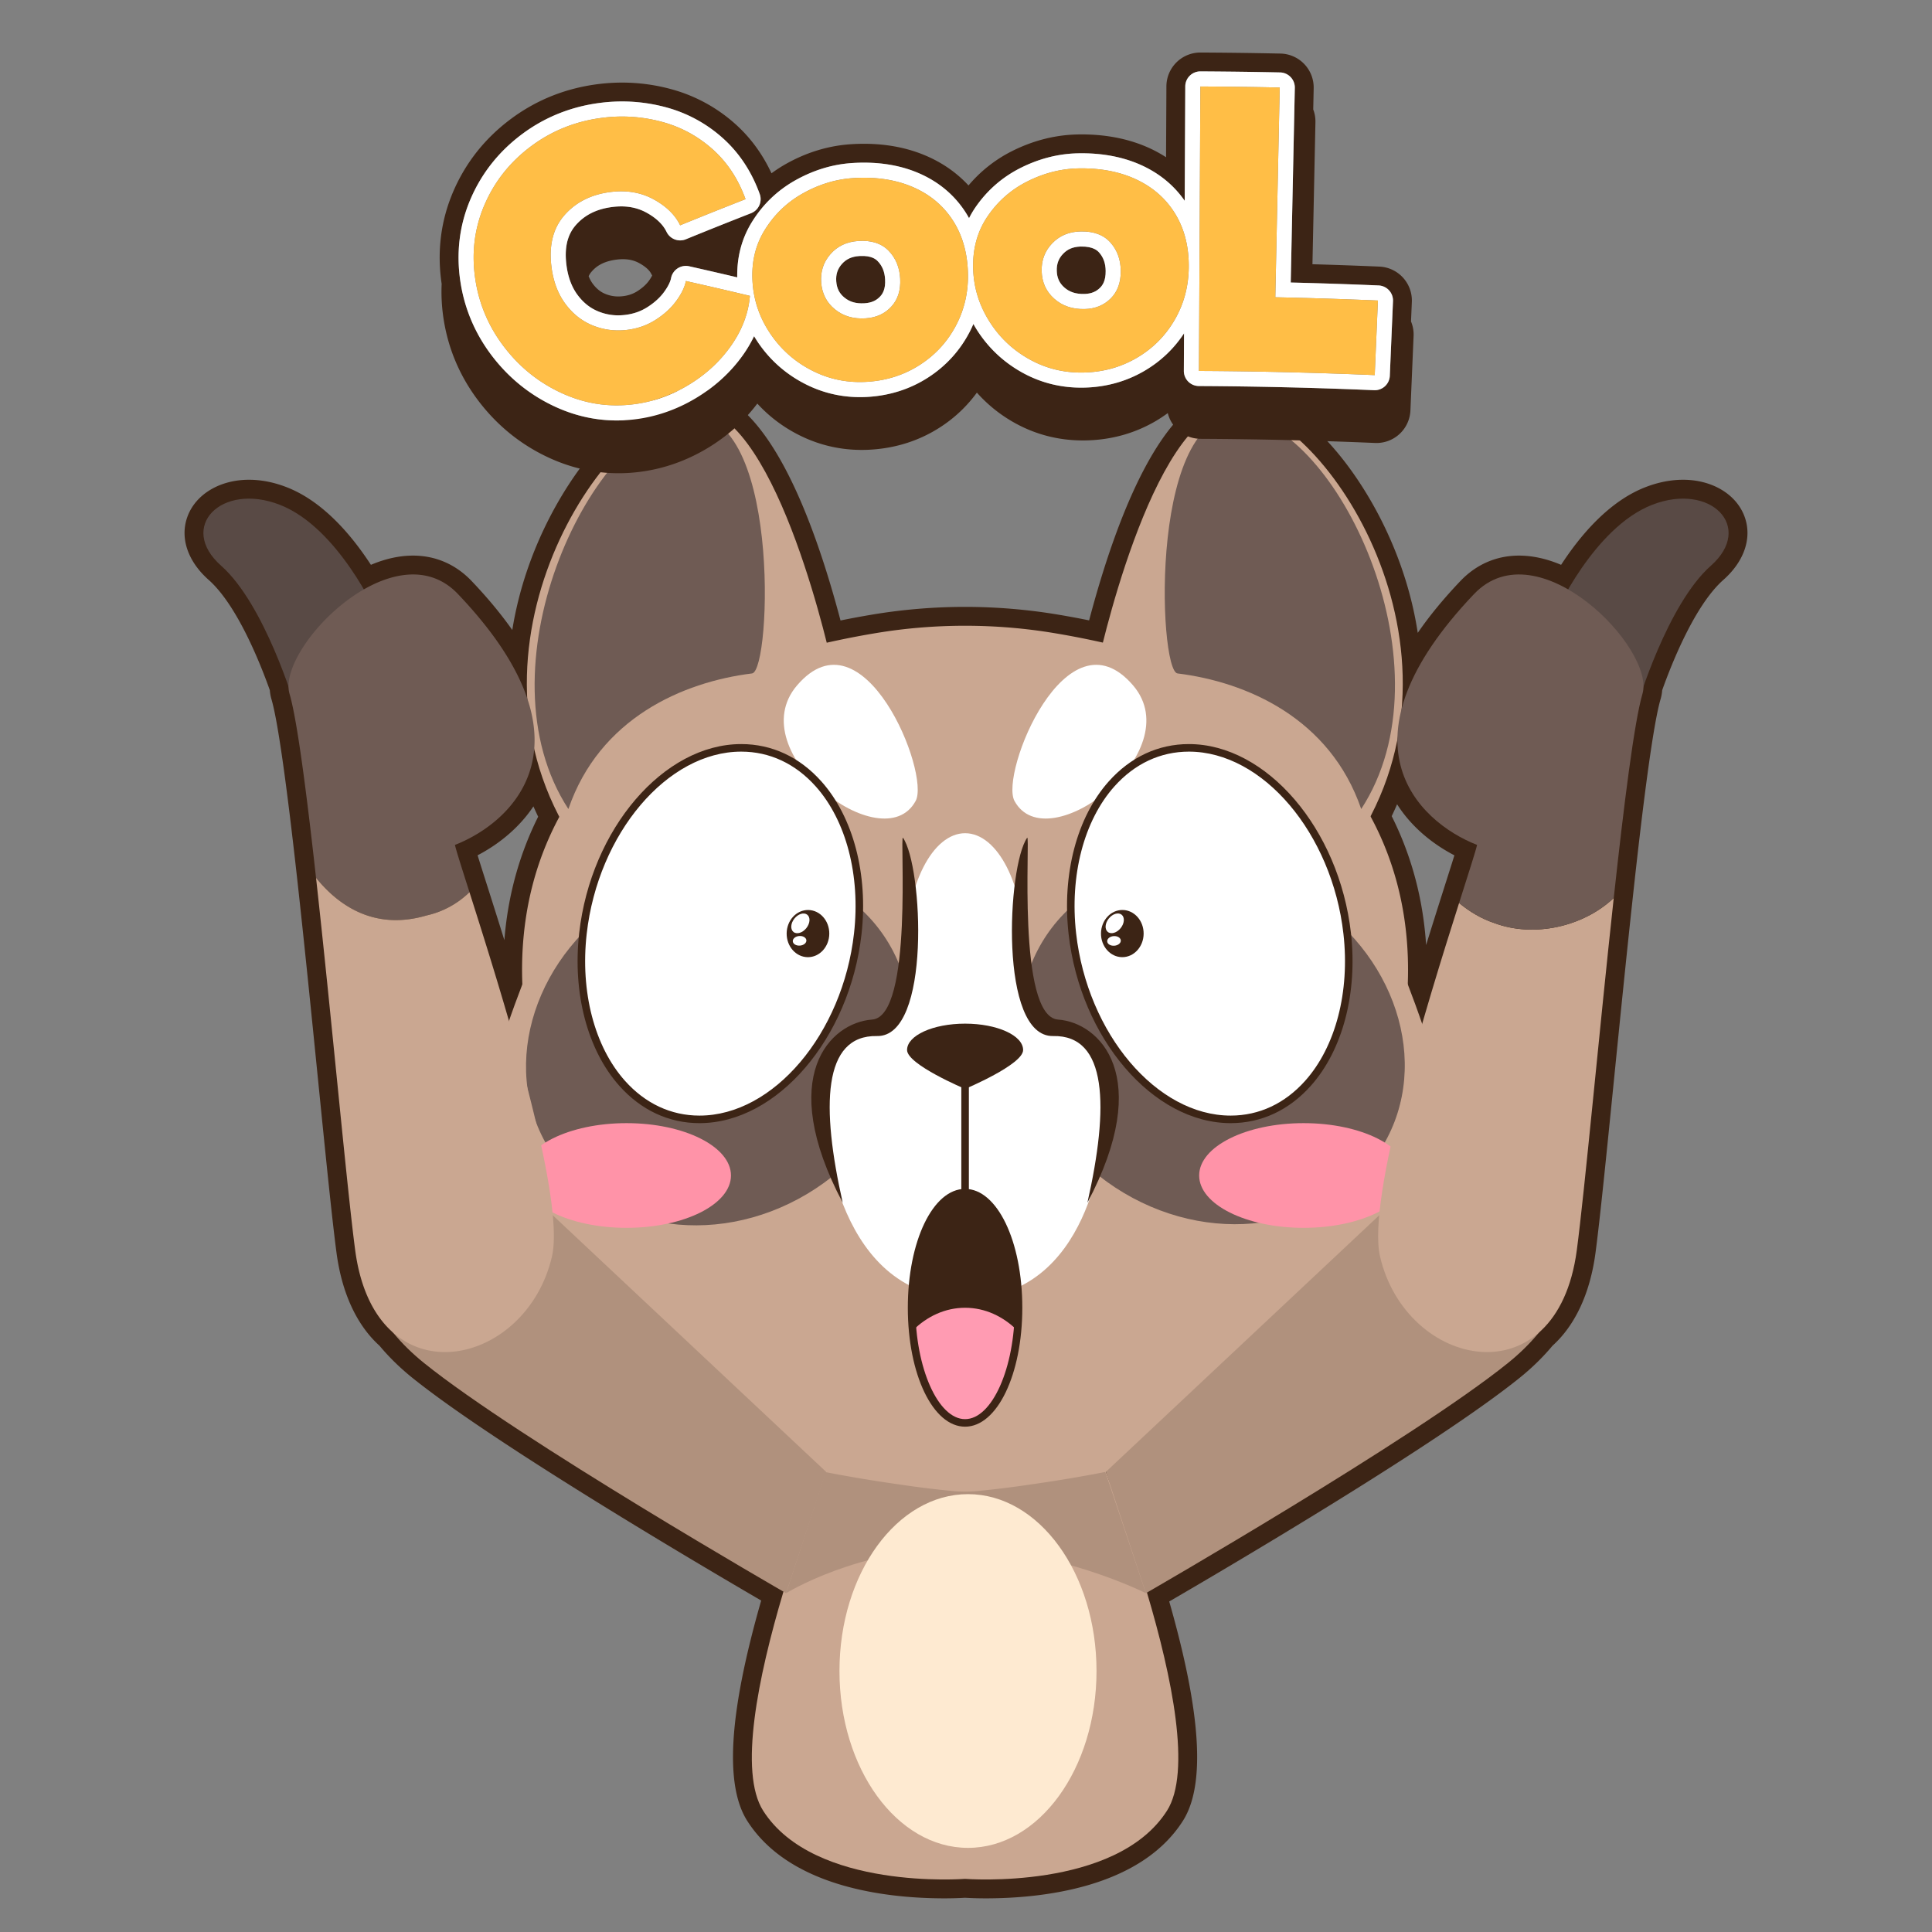 <svg xmlns="http://www.w3.org/2000/svg" version="1.1" xmlns:xlink="http://www.w3.org/1999/xlink" width="512" height="512" x="0" y="0" viewBox="0 0 512 512" style="enable-background:new 0 0 512 512" xml:space="preserve" class=""><rect x="0" y="0" width="512" height="512" fill="#808080" stroke="none"/><g><path fill="#3c2415" d="M261.274 503.081a89.46 89.46 0 0 1-5.521-.155 89.49 89.49 0 0 1-5.521.155c-14.606 0-40.809-2.666-52.194-20.518-6.058-9.501-4.855-28.626 3.685-58.403-15.465-9.006-70.799-41.575-92.494-59.064-3.239-2.611-6.147-5.455-8.65-8.459-6.043-5.456-9.982-13.967-11.402-24.646-1.187-8.924-2.923-26.214-4.933-46.234-1.681-16.738-3.585-35.71-5.457-52.569-2.915-26.249-5.218-42.358-6.847-47.881a11.657 11.657 0 0 1-.432-2.395c-2.512-7.061-8.648-22.548-16.217-29.242-5.611-4.963-7.693-11.274-5.568-16.883 2.22-5.859 8.597-9.646 16.248-9.646 3.277 0 6.649.667 10.024 1.983 9.543 3.721 17.104 12.577 22.301 20.563 3.831-1.626 7.575-2.447 11.176-2.447 5.95 0 11.311 2.325 15.503 6.726s7.793 8.738 10.786 12.99c3.492-21.804 14.44-40.167 24.398-50.634 8.096-8.509 16.529-13.195 23.746-13.195.616 0 1.23.034 1.827.102 17.526 1.983 29.651 33.347 37.016 61.204a237.508 237.508 0 0 1 8.495-1.575 149.528 149.528 0 0 1 24.513-2.028c8.192 0 16.439.683 24.513 2.028 2.781.464 5.578.981 8.359 1.548 7.365-27.844 19.489-59.194 37.009-61.177a16.41 16.41 0 0 1 1.827-.102c7.505 0 16.247 5.017 24.614 14.126 9.82 10.689 20.371 28.995 23.641 50.46 3.092-4.493 6.867-9.082 11.312-13.747 4.193-4.4 9.554-6.726 15.503-6.726 3.601 0 7.345.821 11.176 2.447 5.197-7.986 12.758-16.843 22.301-20.563 3.375-1.316 6.747-1.983 10.024-1.983 7.65 0 14.027 3.786 16.247 9.646 2.125 5.607.043 11.919-5.567 16.882-7.569 6.694-13.705 22.182-16.217 29.242a11.59 11.59 0 0 1-.433 2.395c-2.606 8.835-6.239 42.238-7.433 53.216-1.676 15.417-3.373 32.314-4.87 47.224-2.01 20.025-3.747 37.32-4.934 46.245-1.42 10.68-5.359 19.19-11.402 24.646-2.503 3.004-5.411 5.848-8.65 8.459-21.975 17.715-77.43 50.309-92.918 59.312 8.475 29.638 9.653 48.682 3.613 58.155-11.384 17.851-37.584 20.518-52.191 20.518h-.006zm107.54-286.791c4.773 9.503 7.747 19.856 8.844 30.815a92.06 92.06 0 0 1 .276 3.347c1.427-4.611 2.779-8.897 3.974-12.66l1.186-3.73c.863-2.711 1.701-5.345 2.337-7.392-5.788-3.002-11.378-7.527-15.188-13.531a80.903 80.903 0 0 1-1.429 3.151zm-242.247 10.374c.639 2.056 1.481 4.703 2.349 7.43l.264.829c1.183 3.718 2.747 8.635 4.484 14.229.054-.688.115-1.371.184-2.05 1.091-10.896 4.04-21.201 8.772-30.666a80.344 80.344 0 0 1-1.258-2.737c-3.826 5.744-9.27 10.083-14.795 12.965z" opacity="1" data-original="#3c2415"></path><g fill="#caa791"><path d="M327.567 381.119s30.951-3.254 52.909-28.182c21.957-24.929-10.067-98.667-10.067-98.667zM183.938 381.119s-30.951-3.254-52.909-28.182 10.067-98.667 10.067-98.667zM309.253 479.875c-13.52 21.2-53.5 18.04-53.5 18.04s-39.98 3.16-53.5-18.04c-13.02-20.42 20.43-100.59 20.43-100.59l33.07 3.57 33.07-3.57s33.45 80.17 20.43 100.59z" fill="#caa791" opacity="1" data-original="#caa791"></path></g><path fill="#b0917d" d="M208.325 422.21s19.224-11.9 45.437-11.9 49.912 11.9 49.912 11.9l-11.793-35.243-71.102-2.958z" opacity="1" data-original="#b0917d"></path><ellipse cx="256.528" cy="442.833" fill="#feead1" rx="34.06" ry="46.87" opacity="1" data-original="#feead1"></ellipse><path fill="#caa791" d="M362.634 305.556a36.68 36.68 0 0 0-.849 25.441c6.416 19.328 4.797 49.153-88.883 62.436a267.138 267.138 0 0 1-13.761 1.696 35.215 35.215 0 0 1-6.779 0 268.235 268.235 0 0 1-13.761-1.695c-93.68-13.284-95.299-43.109-88.883-62.436a36.68 36.68 0 0 0-.849-25.441c-9.351-22.938-11.643-42.157-10.049-57.952 3.657-36.531 28.071-54.856 34.117-58.866a46.405 46.405 0 0 0 2.538-1.825c8.365-6.394 30.017-14.697 56.584-19.124a144.178 144.178 0 0 1 47.382 0c26.567 4.427 48.218 12.73 56.584 19.124a46.405 46.405 0 0 0 2.538 1.825c6.046 4.01 30.46 22.335 34.117 58.866 1.597 15.794-.695 35.013-10.046 57.951z" opacity="1" data-original="#caa791"></path><path fill="#caa791" d="M290.78 176.63s14.034-66.014 35.415-68.434 64.942 58.441 35.846 110.295c-4.831 3.702-73.644-32.87-71.261-41.861z" opacity="1" data-original="#caa791"></path><path fill="#6f5b54" d="M312.061 178.468c-5.211-.645-7.708-72.348 17.796-68.039s54.981 66.925 30.878 103.973c-8.255-24.079-30.326-33.664-48.674-35.934z" opacity="1" data-original="#6f5b54"></path><path fill="#caa791" d="M220.582 176.63s-14.034-66.014-35.415-68.434-64.942 58.441-35.846 110.295c4.831 3.702 73.643-32.87 71.261-41.861z" opacity="1" data-original="#caa791"></path><path fill="#6f5b54" d="M199.301 178.468c5.211-.645 7.708-72.348-17.796-68.039s-54.981 66.925-30.878 103.973c8.254-24.079 30.325-33.664 48.674-35.934z" opacity="1" data-original="#6f5b54"></path><g fill="#6f5b54"><ellipse cx="321.383" cy="276.809" rx="45.957" ry="52.596" transform="rotate(-59.2 321.21 276.769)" fill="#6f5b54" opacity="1" data-original="#6f5b54"></ellipse><ellipse cx="190.404" cy="276.809" rx="52.596" ry="45.957" transform="rotate(-30.8 190.611 276.973)" fill="#6f5b54" opacity="1" data-original="#6f5b54"></ellipse></g><path fill="#ffffff" d="M285.511 274.383c-9.447-5.489-8.553-.255-12.128-9.574-.76-1.981-1.583-3.715-2.487-5.237.344-2.538.53-5.203.53-7.954 0-17.015-7.011-30.808-15.66-30.808s-15.66 13.793-15.66 30.808c0 2.714.18 5.345.515 7.853-.266.838-.448 1.76-.515 2.785-.766 11.66-3.064 10.128-10.213 12.17s-10.979 5.532-11.574 16.255 4.128 53.404 37.574 53.404 36.383-42.128 36.383-42.128 2.682-22.085-6.765-27.574z" opacity="1" data-original="#ffffff"></path><path fill="#ffffff" d="M288.67 317.095c-.14.7-.3 1.26-.49 1.64-2.08 4.15-17.04 3.95-17.04 3.95h-30.76c-11.27 0-17.05-3.95-17.05-3.95l.21-1.25c-.14.12-.27.24-.41.35 0 0-10.6-26.42-2.28-39.97 3.46-4.18 8.44-4.92 11.97-4.82l7.56-6.356c.85-.94 6.34-6.85 15.36-6.86 9.04-.01 14.56 5.92 15.4 6.86l6.48 6.406c3.54-.27 9.21.15 13.04 4.77 7.5 12.21-.37 34.86-1.99 39.23z" opacity="1" data-original="#ffffff"></path><path fill="#3c2415" d="M239.302 222.022c-.926-1.319 2.837 47.385-8.199 48.178s-25.517 14.95-7.772 48.538c-5.745-25.464-5.344-44.463 9.088-44.176 14.43.287 12.108-45.098 6.883-52.54zM272.203 222.022c.926-1.319-2.837 47.385 8.199 48.178s25.517 14.95 7.772 48.538c5.745-25.464 5.344-44.463-9.088-44.176-14.43.287-12.108-45.098-6.883-52.54z" opacity="1" data-original="#3c2415"></path><g fill="#3c2415"><path d="M254.76 286.061h2v31.782h-2z" fill="#3c2415" opacity="1" data-original="#3c2415"></path><path d="M271.138 278.265c0 3.859-15.378 10.307-15.378 10.307s-15.378-6.448-15.378-10.307 6.885-6.988 15.378-6.988 15.378 3.129 15.378 6.988z" fill="#3c2415" opacity="1" data-original="#3c2415"></path></g><g fill="#fff"><path d="M242.653 212.264c3.948-7.274-13.79-51.282-31.448-30.601-15.051 17.628 22.757 46.615 31.448 30.601zM268.852 212.264c-3.948-7.274 13.79-51.282 31.448-30.601 15.051 17.628-22.757 46.615-31.448 30.601z" fill="#ffffff" opacity="1" data-original="#ffffff"></path></g><ellipse cx="320.604" cy="247.416" fill="#ffffff" rx="35.938" ry="49.89" transform="rotate(-13.59 320.182 247.624)" opacity="1" data-original="#ffffff"></ellipse><path fill="#3c2415" d="M326.135 297.645c-20.565 0-39.826-22.463-42.942-50.087-1.791-15.879 2.187-31.012 10.641-40.481 5.77-6.463 13.106-9.883 21.216-9.889h.022c20.565 0 39.826 22.463 42.943 50.087 1.791 15.88-2.188 31.013-10.642 40.481-5.77 6.463-13.106 9.882-21.216 9.889h-.022zm-11.062-98.457h-.021c-7.524.006-14.346 3.195-19.727 9.221-8.08 9.051-11.873 23.602-10.144 38.924 3.005 26.646 21.374 48.312 40.953 48.312h.021c7.524-.006 14.346-3.194 19.727-9.221 8.08-9.051 11.873-23.602 10.145-38.925-3.006-26.645-21.375-48.311-40.954-48.311z" opacity="1" data-original="#3c2415"></path><ellipse cx="297.404" cy="247.416" fill="#3c2415" rx="6.253" ry="5.65" transform="rotate(-89.37 297.41 247.4)" opacity="1" data-original="#3c2415"></ellipse><g fill="#fff"><ellipse cx="295.376" cy="244.716" rx="2.927" ry="2.024" transform="rotate(-51.33 295.366 244.663)" fill="#ffffff" opacity="1" data-original="#ffffff"></ellipse><ellipse cx="295.243" cy="249.191" rx="1.806" ry="1.276" transform="rotate(-4.44 297.317 249.55)" fill="#ffffff" opacity="1" data-original="#ffffff"></ellipse></g><ellipse cx="190.902" cy="247.416" fill="#ffffff" rx="49.89" ry="35.938" transform="rotate(-76.47 190.924 247.482)" opacity="1" data-original="#ffffff"></ellipse><path fill="#3c2415" d="M185.347 297.645c-8.109-.006-15.446-3.426-21.216-9.889-8.454-9.469-12.433-24.602-10.642-40.481 3.117-27.625 22.378-50.087 42.943-50.087h.022c8.109.006 15.446 3.426 21.216 9.889 8.454 9.469 12.432 24.602 10.641 40.481-3.116 27.625-22.377 50.087-42.942 50.087h-.022zM155.478 247.5c-1.729 15.323 2.064 29.874 10.145 38.925 5.381 6.026 12.202 9.215 19.727 9.221h.021c19.579 0 37.948-21.667 40.953-48.312 1.729-15.322-2.063-29.874-10.144-38.924-5.381-6.026-12.202-9.215-19.727-9.221h-.021c-19.579-.001-37.948 21.665-40.954 48.311z" opacity="1" data-original="#3c2415"></path><ellipse cx="214.101" cy="247.416" fill="#3c2415" rx="6.253" ry="5.65" transform="rotate(-89.37 214.108 247.403)" opacity="1" data-original="#3c2415"></ellipse><g fill="#fff"><ellipse cx="212.073" cy="244.716" rx="2.927" ry="2.024" transform="rotate(-51.33 212.071 244.67)" fill="#ffffff" opacity="1" data-original="#ffffff"></ellipse><ellipse cx="211.94" cy="249.191" rx="1.806" ry="1.276" transform="rotate(-4.44 213.62 249.786)" fill="#ffffff" opacity="1" data-original="#ffffff"></ellipse></g><path fill="#3c2415" d="M269.925 346.573c0 2.08-.1 4.1-.28 6.06-1.31 13.95-7.03 24.45-13.89 24.45-6.87 0-12.59-10.51-13.89-24.46-.18-1.95-.28-3.98-.28-6.05 0-16.85 6.34-30.51 14.17-30.51 7.82-.001 14.17 13.659 14.17 30.51z" opacity="1" data-original="#3c2415"></path><path fill="#ff9bb2" d="M269.645 352.632c-1.31 13.95-7.03 24.45-13.89 24.45-6.87 0-12.59-10.51-13.89-24.46 3.79-3.78 8.62-6.05 13.89-6.05 5.27.001 10.11 2.27 13.89 6.06z" opacity="1" data-original="#ff9bb2"></path><path fill="#3c2415" d="M255.753 378.086c-8.507 0-15.17-13.841-15.17-31.511 0-17.669 6.664-31.51 15.17-31.51s15.17 13.841 15.17 31.51c0 17.67-6.664 31.511-15.17 31.511zm0-61.021c-7.139 0-13.17 13.514-13.17 29.51s6.031 29.511 13.17 29.511 13.17-13.515 13.17-29.511-6.032-29.51-13.17-29.51z" opacity="1" data-original="#3c2415"></path><g fill="#ff93a8"><ellipse cx="345.469" cy="311.517" rx="27.679" ry="13.872" fill="#ff93a8" opacity="1" data-original="#ff93a8"></ellipse><ellipse cx="166.036" cy="311.517" rx="27.679" ry="13.872" fill="#ff93a8" opacity="1" data-original="#ff93a8"></ellipse></g><path fill="#b0917d" d="M416.65 316.421s8.006 24.613-17.015 44.783-95.96 61.006-95.96 61.006l-10.609-32.15 75.718-71.068z" opacity="1" data-original="#b0917d"></path><path fill="#594a45" d="M433.965 186.708s7.859-26.546 19.434-36.784-.011-22.21-15.574-16.141-25.786 29.147-25.786 29.147z" opacity="1" data-original="#594a45"></path><path fill="#caa791" d="M396 244.617c-3.393-1.131-6.501-2.974-9.326-5.312-8.396 26.443-24.515 78.34-20.947 93.687 6.915 29.743 46.844 38.169 52.141-1.661 2.075-15.602 5.914-57.7 9.79-93.35-8.033 7.61-21.141 10.58-31.658 6.636z" opacity="1" data-original="#caa791"></path><path fill="#6f5b54" d="M390.648 157.415c-36.935 38.765-15.314 60.189.788 66.498-.312 1.482-2.169 7.224-4.762 15.391 2.825 2.338 5.933 4.181 9.326 5.312 10.517 3.944 23.625.974 31.659-6.636 2.715-24.965 5.448-46.77 7.608-54.091 3.514-11.914-27.794-44.133-44.619-26.474z" opacity="1" data-original="#6f5b54"></path><path fill="#b0917d" d="M95.35 316.421s-8.006 24.613 17.015 44.783 95.96 61.006 95.96 61.006l10.61-32.15-75.718-71.068z" opacity="1" data-original="#b0917d"></path><path fill="#594a45" d="M78.035 186.708s-7.859-26.546-19.434-36.784.011-22.21 15.574-16.141 25.786 29.147 25.786 29.147z" opacity="1" data-original="#594a45"></path><path fill="#6f5b54" d="M113 242.617a23.673 23.673 0 0 0 11.415-6.179c-2.11-6.631-3.577-11.223-3.851-12.525 16.102-6.309 37.723-27.734.788-66.498-16.825-17.659-48.134 14.56-44.619 26.475 2.004 6.793 4.502 26.058 7.02 48.745 7.083 8.745 16.829 13.634 29.247 9.982z" opacity="1" data-original="#6f5b54"></path><path fill="#caa791" d="M124.415 236.438A23.668 23.668 0 0 1 113 242.617c-12.418 3.652-22.164-1.237-29.246-9.982 4.072 36.678 8.197 82.306 10.377 98.696 5.298 39.83 45.226 31.404 52.141 1.661 3.703-15.924-13.788-71.194-21.857-96.554z" opacity="1" data-original="#caa791"></path><path fill="#3c2415" d="M223.8 78.879c1.397 1.132 3.043 1.606 5.18 1.496l.166-.01c1.779-.116 3.089-.695 4.122-1.819.627-.683 1.445-1.896 1.292-4.534-.114-1.994-.753-3.561-1.951-4.793-.369-.379-1.501-1.541-4.708-1.375l-.187.011c-2 .132-3.471.809-4.626 2.128-1.141 1.302-1.609 2.76-1.473 4.588.138 1.846.832 3.215 2.185 4.308zM287.312 77.9l.296-.01c1.638-.085 2.879-.598 3.906-1.616.657-.652 1.53-1.828 1.499-4.469-.021-1.998-.586-3.592-1.726-4.877-.363-.409-1.471-1.657-4.829-1.591l-.309.011c-1.856.096-3.256.699-4.409 1.9-1.202 1.25-1.737 2.684-1.685 4.516.053 1.85.682 3.25 1.983 4.404 1.378 1.225 3.052 1.775 5.274 1.732z" opacity="1" data-original="#3c2415"></path><path fill="#3c2415" d="M374.153 80.026a8.999 8.999 0 0 0-8.609-9.374c-5.882-.251-11.815-.46-17.731-.629l.79-37.653a8.954 8.954 0 0 0-.583-3.368l.118-5.62a9 9 0 0 0-8.809-9.186 1316.68 1316.68 0 0 0-21.174-.275 9.001 9.001 0 0 0-9.045 8.955l-.094 18.792a35.315 35.315 0 0 0-3.866-2.162c-5.694-2.716-12.284-4.02-19.589-3.874-.408.008-.814.023-1.221.044-5.456.282-10.842 1.73-16.01 4.305a36.392 36.392 0 0 0-11.665 9.167c-3.134-3.388-6.972-6.06-11.475-7.96-5.597-2.359-11.968-3.372-18.939-3.012-.267.014-.537.03-.807.048-5.866.389-11.589 2.118-17.012 5.14a37.473 37.473 0 0 0-3.978 2.56c-2.371-5.085-5.576-9.475-9.59-13.062a41.77 41.77 0 0 0-17.031-9.243 49.532 49.532 0 0 0-15.55-1.666 51.576 51.576 0 0 0-3.244.272c-8.737 1.013-16.659 4.116-23.549 9.222-6.875 5.095-12.039 11.574-15.349 19.255-3.317 7.699-4.362 15.932-3.107 24.469l.01.055c-.13 2.934.011 5.913.455 8.933 1.201 8.177 4.386 15.68 9.467 22.3 4.995 6.506 11.253 11.515 18.6 14.886 6.59 3.026 13.52 4.375 20.597 4.009a45.35 45.35 0 0 0 2.944-.249c6.419-.751 12.57-2.864 18.285-6.279 5.302-3.172 9.764-7.168 13.305-11.874 3.173 3.468 6.939 6.301 11.251 8.443 5.734 2.848 11.941 4.123 18.447 3.786l.579-.034c6.661-.44 12.779-2.434 18.18-5.925a36.477 36.477 0 0 0 9.73-9.173 38.198 38.198 0 0 0 10.043 8.037c5.764 3.202 12.1 4.759 18.833 4.627.448-.009.894-.025 1.338-.048 6.161-.318 11.914-2.012 17.098-5.03a37.996 37.996 0 0 0 3.28-2.163 8.987 8.987 0 0 0 2.326 4.152 8.997 8.997 0 0 0 6.35 2.667c15.356.077 30.916.447 46.248 1.1a9.005 9.005 0 0 0 6.471-2.363 9.005 9.005 0 0 0 2.904-6.247l.842-19.768a8.944 8.944 0 0 0-.684-3.825zM138.467 35.463c6.177-4.578 13.292-7.361 21.148-8.272a46.037 46.037 0 0 1 2.926-.246c4.713-.244 9.418.26 13.983 1.498a36.79 36.79 0 0 1 15.008 8.146c4.361 3.896 7.659 8.887 9.806 14.834a4 4 0 0 1-2.306 5.083 1257.511 1257.511 0 0 0-17.273 6.905 4.001 4.001 0 0 1-5.113-1.963c-.944-1.954-2.717-3.66-5.269-5.071-2.282-1.261-4.786-1.803-7.657-1.654-.399.021-.802.055-1.21.102-4.241.493-7.478 2.068-9.896 4.814-2.276 2.584-3.089 6.083-2.485 10.697.409 3.138 1.406 5.784 2.963 7.865 1.537 2.054 3.344 3.478 5.524 4.352a13.867 13.867 0 0 0 6.003.992c.336-.017.675-.046 1.015-.086 2.213-.258 4.152-.931 5.927-2.058 1.843-1.17 3.33-2.518 4.418-4.005 1.292-1.767 1.723-2.975 1.857-3.676a4 4 0 0 1 4.804-3.154c4.216.945 8.481 1.933 12.738 2.936-.098-5.343 1.173-10.212 3.789-14.501 2.908-4.772 6.846-8.565 11.702-11.273 4.77-2.658 9.785-4.179 14.907-4.518.246-.016.491-.031.735-.043 6.211-.321 11.843.562 16.738 2.626 5.217 2.201 9.386 5.596 12.392 10.091.419.626.803 1.273 1.169 1.933.464-.904.965-1.792 1.54-2.644 3.129-4.634 7.238-8.24 12.211-10.719 4.549-2.267 9.272-3.54 14.038-3.787.354-.018.707-.031 1.063-.038 6.519-.13 12.352 1.01 17.337 3.388 4.558 2.175 8.235 5.268 10.962 9.196l.151-30.314a3.995 3.995 0 0 1 4.02-3.979c7.018.035 14.115.127 21.095.275a4 4 0 0 1 3.914 4.083l-1.082 51.593c7.743.187 15.554.448 23.274.777a4 4 0 0 1 3.827 4.166l-.842 19.768a4 4 0 0 1-4.166 3.826 1241.282 1241.282 0 0 0-46.436-1.105 4.002 4.002 0 0 1-3.98-4.02l.05-9.943c-2.71 4.119-6.253 7.476-10.565 9.985-4.49 2.615-9.484 4.081-14.842 4.358-.39.02-.783.034-1.179.042-5.838.115-11.324-1.23-16.305-3.998-4.96-2.756-9.005-6.567-12.022-11.327a34.583 34.583 0 0 1-.912-1.541 30.933 30.933 0 0 1-.998 2.12c-2.581 4.958-6.276 9.014-10.984 12.054-4.68 3.024-9.996 4.753-15.797 5.136l-.507.03c-5.637.291-11.009-.809-15.964-3.271-5.085-2.526-9.302-6.145-12.534-10.758a33.796 33.796 0 0 1-1.335-2.077 34.298 34.298 0 0 1-2.876 4.895c-3.253 4.614-7.493 8.502-12.601 11.558-5.104 3.05-10.587 4.936-16.3 5.605-.873.102-1.755.177-2.621.222-6.263.324-12.403-.874-18.252-3.56-6.6-3.03-12.226-7.534-16.721-13.388-4.556-5.935-7.411-12.658-8.487-19.982-1.118-7.607-.192-14.929 2.752-21.764 2.953-6.861 7.574-12.653 13.731-17.216zm18.364 36.469c.998-1.133 2.779-2.692 6.719-3.151.301-.035.598-.06.891-.075 1.91-.099 3.539.24 4.98 1.037 1.628.9 2.701 1.866 3.186 2.871.065.135.153.252.224.383-.121.266-.375.744-.889 1.447-.718.982-1.749 1.903-3.062 2.737-1.125.714-2.377 1.143-3.826 1.312-.233.027-.464.047-.695.059a8.979 8.979 0 0 1-3.884-.639c-1.322-.53-2.396-1.39-3.381-2.707-.439-.587-.794-1.262-1.098-1.997.295-.66.631-1.046.835-1.277z" opacity="1" data-original="#3c2415"></path><path fill="#ffffff" d="M124.733 52.679c-2.945 6.834-3.871 14.157-2.752 21.764 1.075 7.324 3.931 14.047 8.487 19.982 4.495 5.854 10.12 10.358 16.721 13.388 5.849 2.686 11.989 3.883 18.252 3.56a40.329 40.329 0 0 0 2.621-.222c5.713-.669 11.197-2.555 16.3-5.605 5.108-3.055 9.348-6.944 12.601-11.558a34.298 34.298 0 0 0 2.876-4.895c.419.702.858 1.396 1.335 2.077 3.232 4.613 7.449 8.233 12.534 10.758 4.955 2.461 10.327 3.562 15.964 3.271l.507-.03c5.802-.383 11.117-2.111 15.797-5.136 4.707-3.04 8.403-7.096 10.984-12.054.362-.696.69-1.405.998-2.12.291.518.59 1.033.912 1.541 3.016 4.76 7.061 8.57 12.022 11.327 4.982 2.768 10.467 4.113 16.305 3.998a38.01 38.01 0 0 0 1.179-.042c5.358-.277 10.352-1.744 14.842-4.358 4.312-2.51 7.855-5.866 10.565-9.985l-.05 9.943a3.996 3.996 0 0 0 3.98 4.02c15.419.077 31.042.448 46.436 1.105a4 4 0 0 0 4.166-3.826l.842-19.768a4 4 0 0 0-3.827-4.166c-7.721-.329-15.532-.59-23.274-.777l1.082-51.593a4 4 0 0 0-3.914-4.083c-6.98-.147-14.077-.239-21.095-.275a4.004 4.004 0 0 0-2.835 1.157 3.997 3.997 0 0 0-1.185 2.822l-.151 30.314c-2.727-3.928-6.403-7.021-10.962-9.196-4.985-2.378-10.818-3.518-17.337-3.388-.356.007-.709.02-1.063.038-4.766.246-9.489 1.52-14.038 3.787-4.973 2.479-9.082 6.086-12.211 10.719a25.66 25.66 0 0 0-1.54 2.644c-.365-.66-.75-1.307-1.169-1.933-3.006-4.495-7.175-7.89-12.392-10.091-4.896-2.064-10.527-2.947-16.738-2.626-.243.013-.489.027-.735.043-5.122.34-10.137 1.86-14.907 4.518-4.856 2.708-8.794 6.501-11.702 11.273-2.616 4.288-3.887 9.157-3.789 14.501a1229.283 1229.283 0 0 0-12.738-2.936 4.001 4.001 0 0 0-4.804 3.154c-.134.702-.565 1.91-1.857 3.676-1.089 1.488-2.575 2.835-4.418 4.005-1.775 1.127-3.713 1.8-5.927 2.058-.341.04-.679.068-1.015.086a13.867 13.867 0 0 1-6.003-.992c-2.18-.874-3.987-2.298-5.524-4.352-1.557-2.081-2.554-4.727-2.963-7.865-.604-4.614.209-8.113 2.485-10.697 2.418-2.746 5.654-4.321 9.896-4.814a18.11 18.11 0 0 1 1.21-.102c2.87-.148 5.375.393 7.657 1.654 2.552 1.41 4.325 3.116 5.269 5.071a4.002 4.002 0 0 0 5.113 1.963 1249.916 1249.916 0 0 1 17.273-6.905 4 4 0 0 0 2.306-5.083c-2.146-5.947-5.445-10.939-9.806-14.834a36.802 36.802 0 0 0-15.008-8.146 44.543 44.543 0 0 0-13.983-1.498c-.969.05-1.953.133-2.926.246-7.856.911-14.971 3.694-21.148 8.272-6.154 4.563-10.775 10.355-13.731 17.216zm193.376-29.76c7.01.035 14.02.126 21.031.273l-1.167 55.586c9.064.19 18.127.479 27.188.865l-.843 19.768a1239.688 1239.688 0 0 0-46.585-1.109l.376-75.383zM285.74 44.628c5.926-.118 11.118.891 15.535 2.999 4.419 2.109 7.823 5.153 10.215 9.11 2.39 3.957 3.563 8.579 3.547 13.855-.013 5.211-1.278 9.938-3.746 14.192-2.472 4.255-5.832 7.61-10.085 10.085-4.253 2.476-8.936 3.757-14.087 3.858-5.151.102-9.899-1.059-14.283-3.495-4.385-2.437-7.912-5.753-10.586-9.971-2.674-4.217-4.132-8.757-4.34-13.635-.23-5.401 1.009-10.145 3.755-14.212 2.745-4.067 6.308-7.199 10.68-9.378 4.37-2.181 8.847-3.317 13.395-3.408zm-83.16 16.456c2.554-4.189 5.97-7.483 10.236-9.862 4.266-2.378 8.685-3.72 13.224-4.021 5.914-.392 11.145.377 15.655 2.278 4.509 1.902 8.051 4.786 10.621 8.628 2.571 3.843 3.953 8.406 4.182 13.676.226 5.206-.815 9.986-3.085 14.349-2.272 4.364-5.474 7.871-9.606 10.54-4.132 2.67-8.752 4.165-13.891 4.505-5.141.34-9.936-.6-14.429-2.832-4.493-2.231-8.171-5.381-11.037-9.471-2.865-4.088-4.532-8.557-4.965-13.42-.479-5.384.539-10.179 3.095-14.37zm-27.103-28.78c5.032 1.365 9.502 3.795 13.391 7.268 3.89 3.475 6.787 7.885 8.708 13.209a1250.44 1250.44 0 0 0-17.329 6.927c-1.312-2.715-3.62-4.998-6.935-6.831-3.314-1.832-7.08-2.51-11.264-2.024-5.216.607-9.374 2.665-12.436 6.144-3.066 3.48-4.202 8.106-3.449 13.859.504 3.86 1.753 7.104 3.727 9.742s4.387 4.525 7.238 5.668c2.85 1.143 5.835 1.531 8.969 1.166 2.8-.326 5.333-1.209 7.608-2.654 2.276-1.445 4.108-3.116 5.502-5.02 1.392-1.903 2.248-3.666 2.558-5.289a1211.095 1211.095 0 0 1 16.97 3.933c-.393 4.671-2.086 9.093-5.039 13.28-2.955 4.19-6.749 7.657-11.386 10.43-4.64 2.773-9.529 4.458-14.712 5.065-6.495.76-12.718-.235-18.739-3-6.021-2.763-11.091-6.814-15.217-12.189-4.124-5.372-6.715-11.405-7.702-18.127-1.007-6.851-.209-13.387 2.468-19.6 2.676-6.211 6.821-11.42 12.442-15.586 5.618-4.164 12.05-6.68 19.227-7.512a40.542 40.542 0 0 1 15.4 1.141z" opacity="1" data-original="#ffffff"></path><path fill="#ffffff" d="M221.285 81.99c2.213 1.792 4.918 2.577 8.123 2.367 2.805-.184 5.069-1.215 6.805-3.103 1.734-1.888 2.52-4.376 2.34-7.471-.17-2.963-1.193-5.415-3.076-7.351-1.884-1.934-4.563-2.796-8.026-2.567-3.056.202-5.518 1.367-7.372 3.484-1.856 2.118-2.668 4.627-2.453 7.52.221 2.959 1.445 5.331 3.659 7.121zm1.803-12.007c1.156-1.319 2.626-1.996 4.626-2.128l.187-.011c3.207-.166 4.339.997 4.708 1.375 1.198 1.232 1.836 2.8 1.951 4.793.152 2.637-.665 3.851-1.292 4.534-1.033 1.124-2.343 1.702-4.122 1.819l-.166.01c-2.137.11-3.783-.364-5.18-1.496-1.353-1.093-2.047-2.462-2.184-4.309-.137-1.827.331-3.284 1.472-4.587zM276.056 71.876c.084 2.967 1.196 5.393 3.326 7.284 2.128 1.893 4.793 2.802 8.006 2.74 2.811-.054 5.12-.98 6.941-2.786 1.819-1.806 2.719-4.254 2.683-7.355-.033-2.968-.941-5.464-2.734-7.485-1.793-2.019-4.43-3.004-7.899-2.935-3.061.06-5.576 1.11-7.526 3.139s-2.878 4.498-2.797 7.398zm5.684-4.628c1.152-1.2 2.553-1.804 4.409-1.9l.309-.011c3.357-.066 4.465 1.182 4.829 1.591 1.14 1.285 1.705 2.879 1.726 4.877.031 2.641-.842 3.816-1.499 4.469-1.027 1.018-2.268 1.531-3.906 1.616l-.296.01c-2.221.043-3.896-.507-5.274-1.732-1.301-1.154-1.93-2.553-1.983-4.404-.052-1.832.483-3.267 1.685-4.516z" opacity="1" data-original="#ffffff"></path><g fill="#ffbe46"><path d="M160.076 31.164c-7.177.832-13.609 3.348-19.227 7.512-5.621 4.166-9.766 9.375-12.442 15.586-2.677 6.213-3.476 12.749-2.468 19.6.987 6.722 3.578 12.755 7.702 18.127 4.126 5.374 9.196 9.425 15.217 12.189 6.021 2.765 12.244 3.761 18.739 3 5.183-.606 10.073-2.291 14.712-5.065 4.636-2.773 8.431-6.24 11.386-10.43 2.953-4.187 4.646-8.609 5.039-13.28a1207.83 1207.83 0 0 0-16.97-3.933c-.31 1.623-1.166 3.386-2.558 5.289-1.394 1.905-3.227 3.575-5.502 5.02s-4.808 2.328-7.608 2.654c-3.134.365-6.119-.023-8.969-1.166-2.851-1.143-5.265-3.03-7.238-5.668-1.974-2.639-3.223-5.882-3.727-9.742-.753-5.753.384-10.379 3.449-13.859 3.062-3.479 7.22-5.537 12.436-6.144 4.184-.486 7.949.192 11.264 2.024 3.316 1.833 5.623 4.116 6.935 6.831a1250.44 1250.44 0 0 1 17.329-6.927c-1.921-5.324-4.818-9.734-8.708-13.209-3.889-3.473-8.358-5.903-13.391-7.268a40.499 40.499 0 0 0-15.4-1.141zM204.45 88.875c2.866 4.091 6.544 7.24 11.037 9.471 4.492 2.232 9.288 3.171 14.429 2.832 5.139-.339 9.759-1.835 13.891-4.505 4.132-2.669 7.334-6.175 9.606-10.54 2.27-4.364 3.311-9.143 3.085-14.349-.229-5.27-1.612-9.834-4.182-13.676s-6.112-6.726-10.621-8.628c-4.51-1.901-9.74-2.669-15.655-2.278-4.54.301-8.959 1.643-13.224 4.021-4.265 2.379-7.681 5.673-10.236 9.862-2.556 4.19-3.574 8.986-3.095 14.371.433 4.862 2.1 9.33 4.965 13.419zm15.629-21.527c1.854-2.117 4.316-3.282 7.372-3.484 3.463-.229 6.141.633 8.026 2.567 1.883 1.936 2.906 4.388 3.076 7.351.179 3.096-.606 5.584-2.34 7.471-1.736 1.888-4 2.92-6.805 3.103-3.205.21-5.91-.575-8.123-2.367-2.215-1.79-3.438-4.162-3.659-7.122-.215-2.892.597-5.401 2.453-7.519zM272.344 48.033c-4.372 2.179-7.935 5.311-10.68 9.378-2.747 4.068-3.985 8.811-3.755 14.212.208 4.878 1.666 9.418 4.34 13.635 2.673 4.219 6.201 7.535 10.586 9.971 4.385 2.437 9.133 3.597 14.283 3.495 5.151-.102 9.834-1.382 14.087-3.858 4.253-2.475 7.613-5.83 10.085-10.085 2.469-4.254 3.733-8.98 3.746-14.192.016-5.276-1.157-9.898-3.547-13.855-2.391-3.957-5.796-7.001-10.215-9.11-4.417-2.107-9.609-3.117-15.535-2.999-4.547.094-9.024 1.23-13.395 3.408zm21.935 16.24c1.793 2.021 2.701 4.517 2.734 7.485.035 3.101-.864 5.55-2.683 7.355-1.821 1.806-4.13 2.732-6.941 2.786-3.213.062-5.878-.847-8.006-2.74-2.13-1.89-3.242-4.317-3.326-7.284-.082-2.9.847-5.369 2.798-7.399 1.949-2.029 4.464-3.079 7.526-3.139 3.468-.067 6.106.917 7.898 2.936zM317.733 98.302c15.529.077 31.06.447 46.585 1.109l.843-19.768c-9.061-.386-18.125-.675-27.188-.865l1.167-55.586c-7.01-.147-14.021-.238-21.031-.273l-.376 75.383z" fill="#ffbe46" opacity="1" data-original="#ffbe46"></path></g></g></svg>